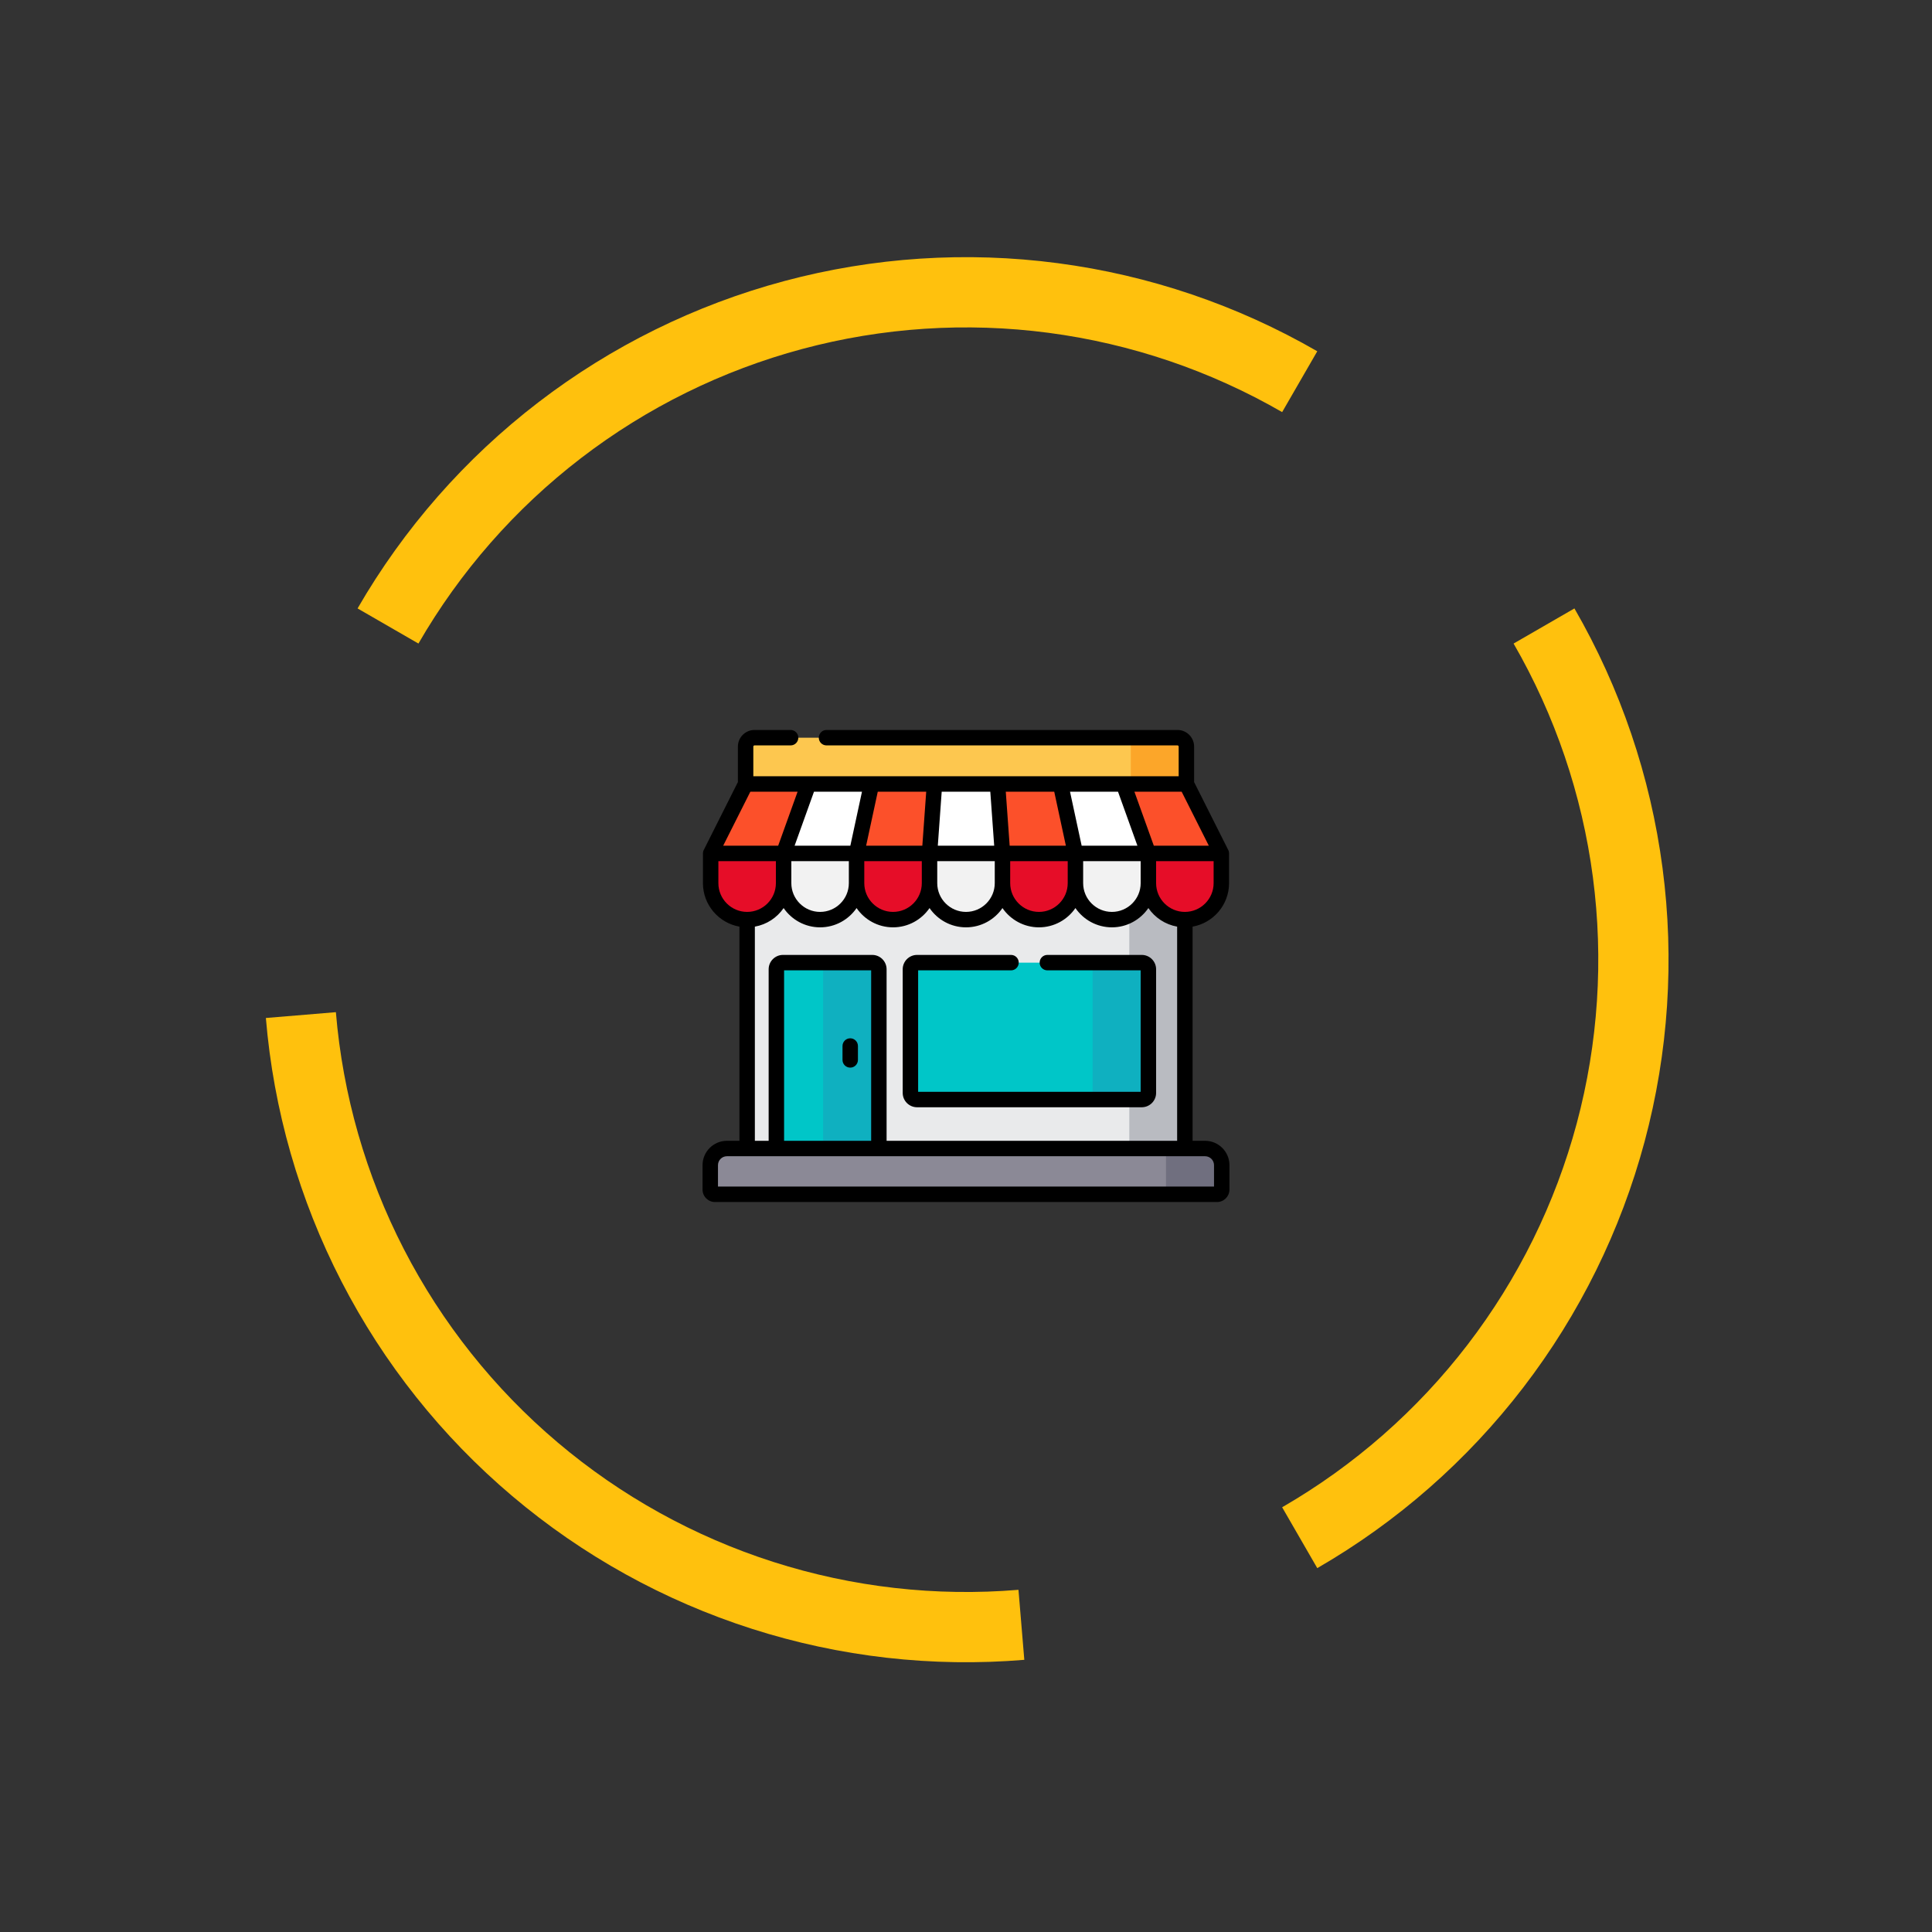 <svg width="88" height="88" viewBox="0 0 88 88" fill="none" xmlns="http://www.w3.org/2000/svg">
<rect x="0" y="0" width="88" height="88" fill="#333333" stroke="none"/>
<path d="M46.656 75.603C42.468 75.951 38.252 75.472 34.25 74.191C30.247 72.911 26.536 70.855 23.328 68.14C20.12 65.425 17.479 62.106 15.554 58.37C13.629 54.634 12.459 50.556 12.11 46.368L15.299 46.103C15.613 49.872 16.666 53.542 18.399 56.904C20.131 60.266 22.509 63.254 25.395 65.697C28.282 68.141 31.622 69.991 35.225 71.144C38.827 72.296 42.621 72.728 46.39 72.414L46.656 75.603Z" fill="#FFC10D"/>
<path d="M16.287 27.713C18.389 24.073 21.186 20.884 24.52 18.326C27.854 15.767 31.659 13.891 35.718 12.803C39.777 11.716 44.011 11.438 48.177 11.987C52.343 12.535 56.361 13.899 60 16L58.4 18.771C55.125 16.88 51.509 15.653 47.759 15.159C44.01 14.666 40.199 14.915 36.546 15.894C32.893 16.873 29.468 18.562 26.468 20.864C23.467 23.167 20.95 26.038 19.059 29.313L16.287 27.713Z" fill="#FFC10D"/>
<path d="M71.713 27.713C73.814 31.352 75.178 35.37 75.726 39.536C76.275 43.702 75.997 47.936 74.91 51.995C73.822 56.054 71.945 59.859 69.387 63.193C66.829 66.527 63.639 69.325 60 71.426L58.4 68.654C61.675 66.763 64.546 64.246 66.849 61.245C69.151 58.245 70.84 54.82 71.819 51.167C72.797 47.514 73.047 43.703 72.554 39.954C72.06 36.204 70.832 32.588 68.942 29.313L71.713 27.713Z" fill="#FFC10D"/>
<g clip-path="url(#clip0_1193_3613)">
<path d="M53.969 36.807H34.031V53.872H53.969V36.807Z" fill="#E9EAEB"/>
<path d="M53.969 36.807H51.438V53.872H53.969V36.807Z" fill="#B9BBC1"/>
<path d="M54.038 36.807H33.962V34.006C33.962 33.782 34.143 33.601 34.367 33.601H53.633C53.857 33.601 54.038 33.782 54.038 34.006V36.807Z" fill="#FDC74F"/>
<path d="M53.633 33.601H51.507V35.71H54.038V34.006C54.038 33.782 53.857 33.601 53.633 33.601Z" fill="#FCA629"/>
<path d="M34.031 41.887C33.114 41.887 32.37 41.143 32.37 40.226V38.872H35.693V40.226C35.693 41.143 34.949 41.887 34.031 41.887Z" fill="#E60D28"/>
<path d="M37.354 41.887C36.437 41.887 35.693 41.143 35.693 40.226V38.872H39.016V40.226C39.016 41.143 38.272 41.887 37.354 41.887Z" fill="#F2F2F2"/>
<path d="M40.677 41.887C39.76 41.887 39.016 41.143 39.016 40.226V38.872H42.339V40.226C42.339 41.143 41.595 41.887 40.677 41.887Z" fill="#E60D28"/>
<path d="M44 41.887C43.082 41.887 42.339 41.143 42.339 40.226V38.872H45.661V40.226C45.661 41.143 44.918 41.887 44 41.887Z" fill="#F2F2F2"/>
<path d="M47.323 41.887C46.405 41.887 45.661 41.143 45.661 40.226V38.872H48.984V40.226C48.984 41.143 48.241 41.887 47.323 41.887Z" fill="#E60D28"/>
<path d="M50.646 41.887C49.728 41.887 48.984 41.143 48.984 40.226V38.872H52.307V40.226C52.307 41.143 51.564 41.887 50.646 41.887Z" fill="#F2F2F2"/>
<path d="M53.969 41.887C53.051 41.887 52.307 41.143 52.307 40.226V38.872H55.63V40.226C55.63 41.143 54.886 41.887 53.969 41.887Z" fill="#E60D28"/>
<path d="M35.693 38.872H32.37L33.96 35.71H36.829L35.693 38.872Z" fill="#FC502A"/>
<path d="M39.016 38.872H35.693L36.829 35.71H39.697L39.016 38.872Z" fill="white"/>
<path d="M42.339 38.872H39.016L39.697 35.71H42.566L42.339 38.872Z" fill="#FC502A"/>
<path d="M45.661 38.872H42.339L42.566 35.71H45.434L45.661 38.872Z" fill="white"/>
<path d="M48.984 38.872H45.661L45.434 35.71H48.303L48.984 38.872Z" fill="#FC502A"/>
<path d="M52.307 38.872H48.984L48.303 35.71H51.172L52.307 38.872Z" fill="white"/>
<path d="M55.63 38.872H52.307L51.172 35.71H54.04L55.63 38.872Z" fill="#FC502A"/>
<path d="M54.89 52.313H33.11C32.691 52.313 32.352 52.653 32.352 53.072V54.184C32.352 54.303 32.448 54.399 32.567 54.399H55.433C55.552 54.399 55.648 54.303 55.648 54.184V53.072C55.648 52.653 55.309 52.313 54.89 52.313Z" fill="#8B8996"/>
<path d="M54.89 52.313H53.109V54.399H55.433C55.552 54.399 55.648 54.303 55.648 54.184V53.072C55.648 52.653 55.309 52.313 54.89 52.313Z" fill="#706F7F"/>
<path d="M52.005 50.083H41.771C41.604 50.083 41.469 49.947 41.469 49.781V44.149C41.469 43.982 41.604 43.847 41.771 43.847H52.005C52.172 43.847 52.307 43.982 52.307 44.149V49.781C52.307 49.947 52.172 50.083 52.005 50.083Z" fill="#00C6C8"/>
<path d="M52.005 43.847H49.768V50.083H52.005C52.172 50.083 52.307 49.947 52.307 49.781V44.149C52.307 43.982 52.172 43.847 52.005 43.847Z" fill="#0FB0C0"/>
<path d="M40.031 52.313H35.362V44.149C35.362 43.982 35.498 43.847 35.665 43.847H39.729C39.896 43.847 40.031 43.982 40.031 44.149V52.313Z" fill="#00C6C8"/>
<path d="M39.729 43.847H37.492V52.313H40.031V44.149C40.031 43.982 39.896 43.847 39.729 43.847Z" fill="#0FB0C0"/>
<path d="M38.727 48.629C38.921 48.629 39.078 48.472 39.078 48.278V47.645C39.078 47.45 38.921 47.293 38.727 47.293C38.532 47.293 38.375 47.45 38.375 47.645V48.278C38.375 48.472 38.532 48.629 38.727 48.629Z" fill="black"/>
<path d="M54.89 51.962H54.321V42.207C55.263 42.041 55.982 41.216 55.982 40.226V38.872C55.982 38.865 55.981 38.858 55.981 38.852C55.981 38.848 55.981 38.844 55.98 38.84C55.979 38.826 55.977 38.813 55.974 38.8C55.974 38.799 55.974 38.798 55.974 38.797C55.971 38.784 55.967 38.772 55.963 38.76C55.962 38.757 55.961 38.754 55.96 38.75C55.956 38.74 55.952 38.73 55.947 38.72C55.946 38.718 55.945 38.716 55.944 38.714L54.39 35.623V34.006C54.39 33.589 54.05 33.249 53.633 33.249H37.646C37.452 33.249 37.295 33.407 37.295 33.601C37.295 33.795 37.452 33.952 37.646 33.952H53.633C53.663 33.952 53.687 33.976 53.687 34.006V35.358H34.313V34.006C34.313 33.976 34.337 33.952 34.367 33.952H36.011C36.205 33.952 36.362 33.795 36.362 33.601C36.362 33.407 36.205 33.249 36.011 33.249H34.367C33.95 33.249 33.61 33.589 33.61 34.006V35.623L32.056 38.714C32.055 38.716 32.054 38.718 32.053 38.72C32.048 38.73 32.044 38.74 32.04 38.75C32.039 38.754 32.038 38.757 32.037 38.76C32.033 38.772 32.029 38.784 32.026 38.797C32.026 38.798 32.026 38.799 32.026 38.8C32.023 38.813 32.021 38.826 32.02 38.84C32.02 38.844 32.02 38.848 32.019 38.852C32.019 38.858 32.018 38.865 32.018 38.872V40.226C32.018 41.216 32.737 42.041 33.68 42.207V51.962H33.11C32.498 51.962 32 52.46 32 53.072V54.184C32 54.496 32.254 54.751 32.567 54.751H55.433C55.746 54.751 56 54.496 56 54.184V53.072C56 52.46 55.502 51.962 54.89 51.962ZM55.279 40.226C55.279 40.948 54.691 41.536 53.969 41.536C53.247 41.536 52.659 40.948 52.659 40.226V39.224H55.279V40.226ZM53.823 36.061L55.06 38.521H52.555L51.671 36.061H53.823ZM50.924 36.061L51.808 38.521H49.268L48.738 36.061H50.924ZM51.956 39.224V40.226C51.956 40.948 51.368 41.536 50.646 41.536C49.924 41.536 49.336 40.948 49.336 40.226V39.224H51.956ZM48.019 36.061L48.549 38.521H45.989L45.812 36.061H48.019ZM48.633 39.224V40.226C48.633 40.948 48.045 41.536 47.323 41.536C46.601 41.536 46.013 40.948 46.013 40.226V39.224H48.633ZM42.893 36.061H45.107L45.284 38.521H42.716L42.893 36.061ZM42.69 39.224H45.31V40.226C45.31 40.948 44.722 41.536 44 41.536C43.278 41.536 42.69 40.948 42.69 40.226V39.224ZM44 42.239C44.689 42.239 45.298 41.89 45.661 41.361C46.025 41.89 46.634 42.239 47.323 42.239C48.012 42.239 48.621 41.89 48.984 41.361C49.347 41.89 49.957 42.239 50.646 42.239C51.335 42.239 51.944 41.89 52.307 41.361C52.607 41.798 53.075 42.111 53.617 42.207V51.962H40.383V44.149C40.383 43.789 40.09 43.495 39.729 43.495H35.665C35.304 43.495 35.011 43.789 35.011 44.149V51.962H34.383V42.207C34.925 42.111 35.393 41.798 35.693 41.361C36.056 41.89 36.665 42.239 37.354 42.239C38.044 42.239 38.653 41.89 39.016 41.361C39.379 41.89 39.988 42.239 40.677 42.239C41.366 42.239 41.976 41.89 42.339 41.361C42.702 41.89 43.311 42.239 44 42.239ZM39.68 44.198V51.962H35.714V44.198H39.68ZM36.044 40.226V39.224H38.664V40.226C38.664 40.948 38.077 41.536 37.354 41.536C36.632 41.536 36.044 40.948 36.044 40.226ZM39.981 36.061H42.188L42.011 38.521H39.451L39.981 36.061ZM39.367 39.224H41.987V40.226C41.987 40.948 41.399 41.536 40.677 41.536C39.955 41.536 39.367 40.948 39.367 40.226V39.224ZM39.262 36.061L38.732 38.521H36.193L37.076 36.061H39.262ZM34.177 36.061H36.329L35.445 38.521H32.94L34.177 36.061ZM32.721 40.226V39.224H35.341V40.226C35.341 40.948 34.754 41.536 34.031 41.536C33.309 41.536 32.721 40.948 32.721 40.226ZM55.297 54.047H32.703V53.072C32.703 52.847 32.886 52.665 33.11 52.665H54.89C55.114 52.665 55.297 52.847 55.297 53.072V54.047H55.297Z" fill="black"/>
<path d="M41.117 44.149V49.781C41.117 50.141 41.411 50.434 41.771 50.434H52.005C52.366 50.434 52.659 50.141 52.659 49.781V44.149C52.659 43.789 52.366 43.495 52.005 43.495H47.706C47.512 43.495 47.354 43.653 47.354 43.847C47.354 44.041 47.512 44.198 47.706 44.198H51.956V49.731H41.82V44.198H46.051C46.245 44.198 46.402 44.041 46.402 43.847C46.402 43.653 46.245 43.495 46.051 43.495H41.771C41.411 43.495 41.117 43.788 41.117 44.149Z" fill="black"/>
</g>
<defs>
<clipPath id="clip0_1193_3613">
<rect width="24" height="24" fill="white" transform="translate(32 32)"/>
</clipPath>
</defs>
</svg>
